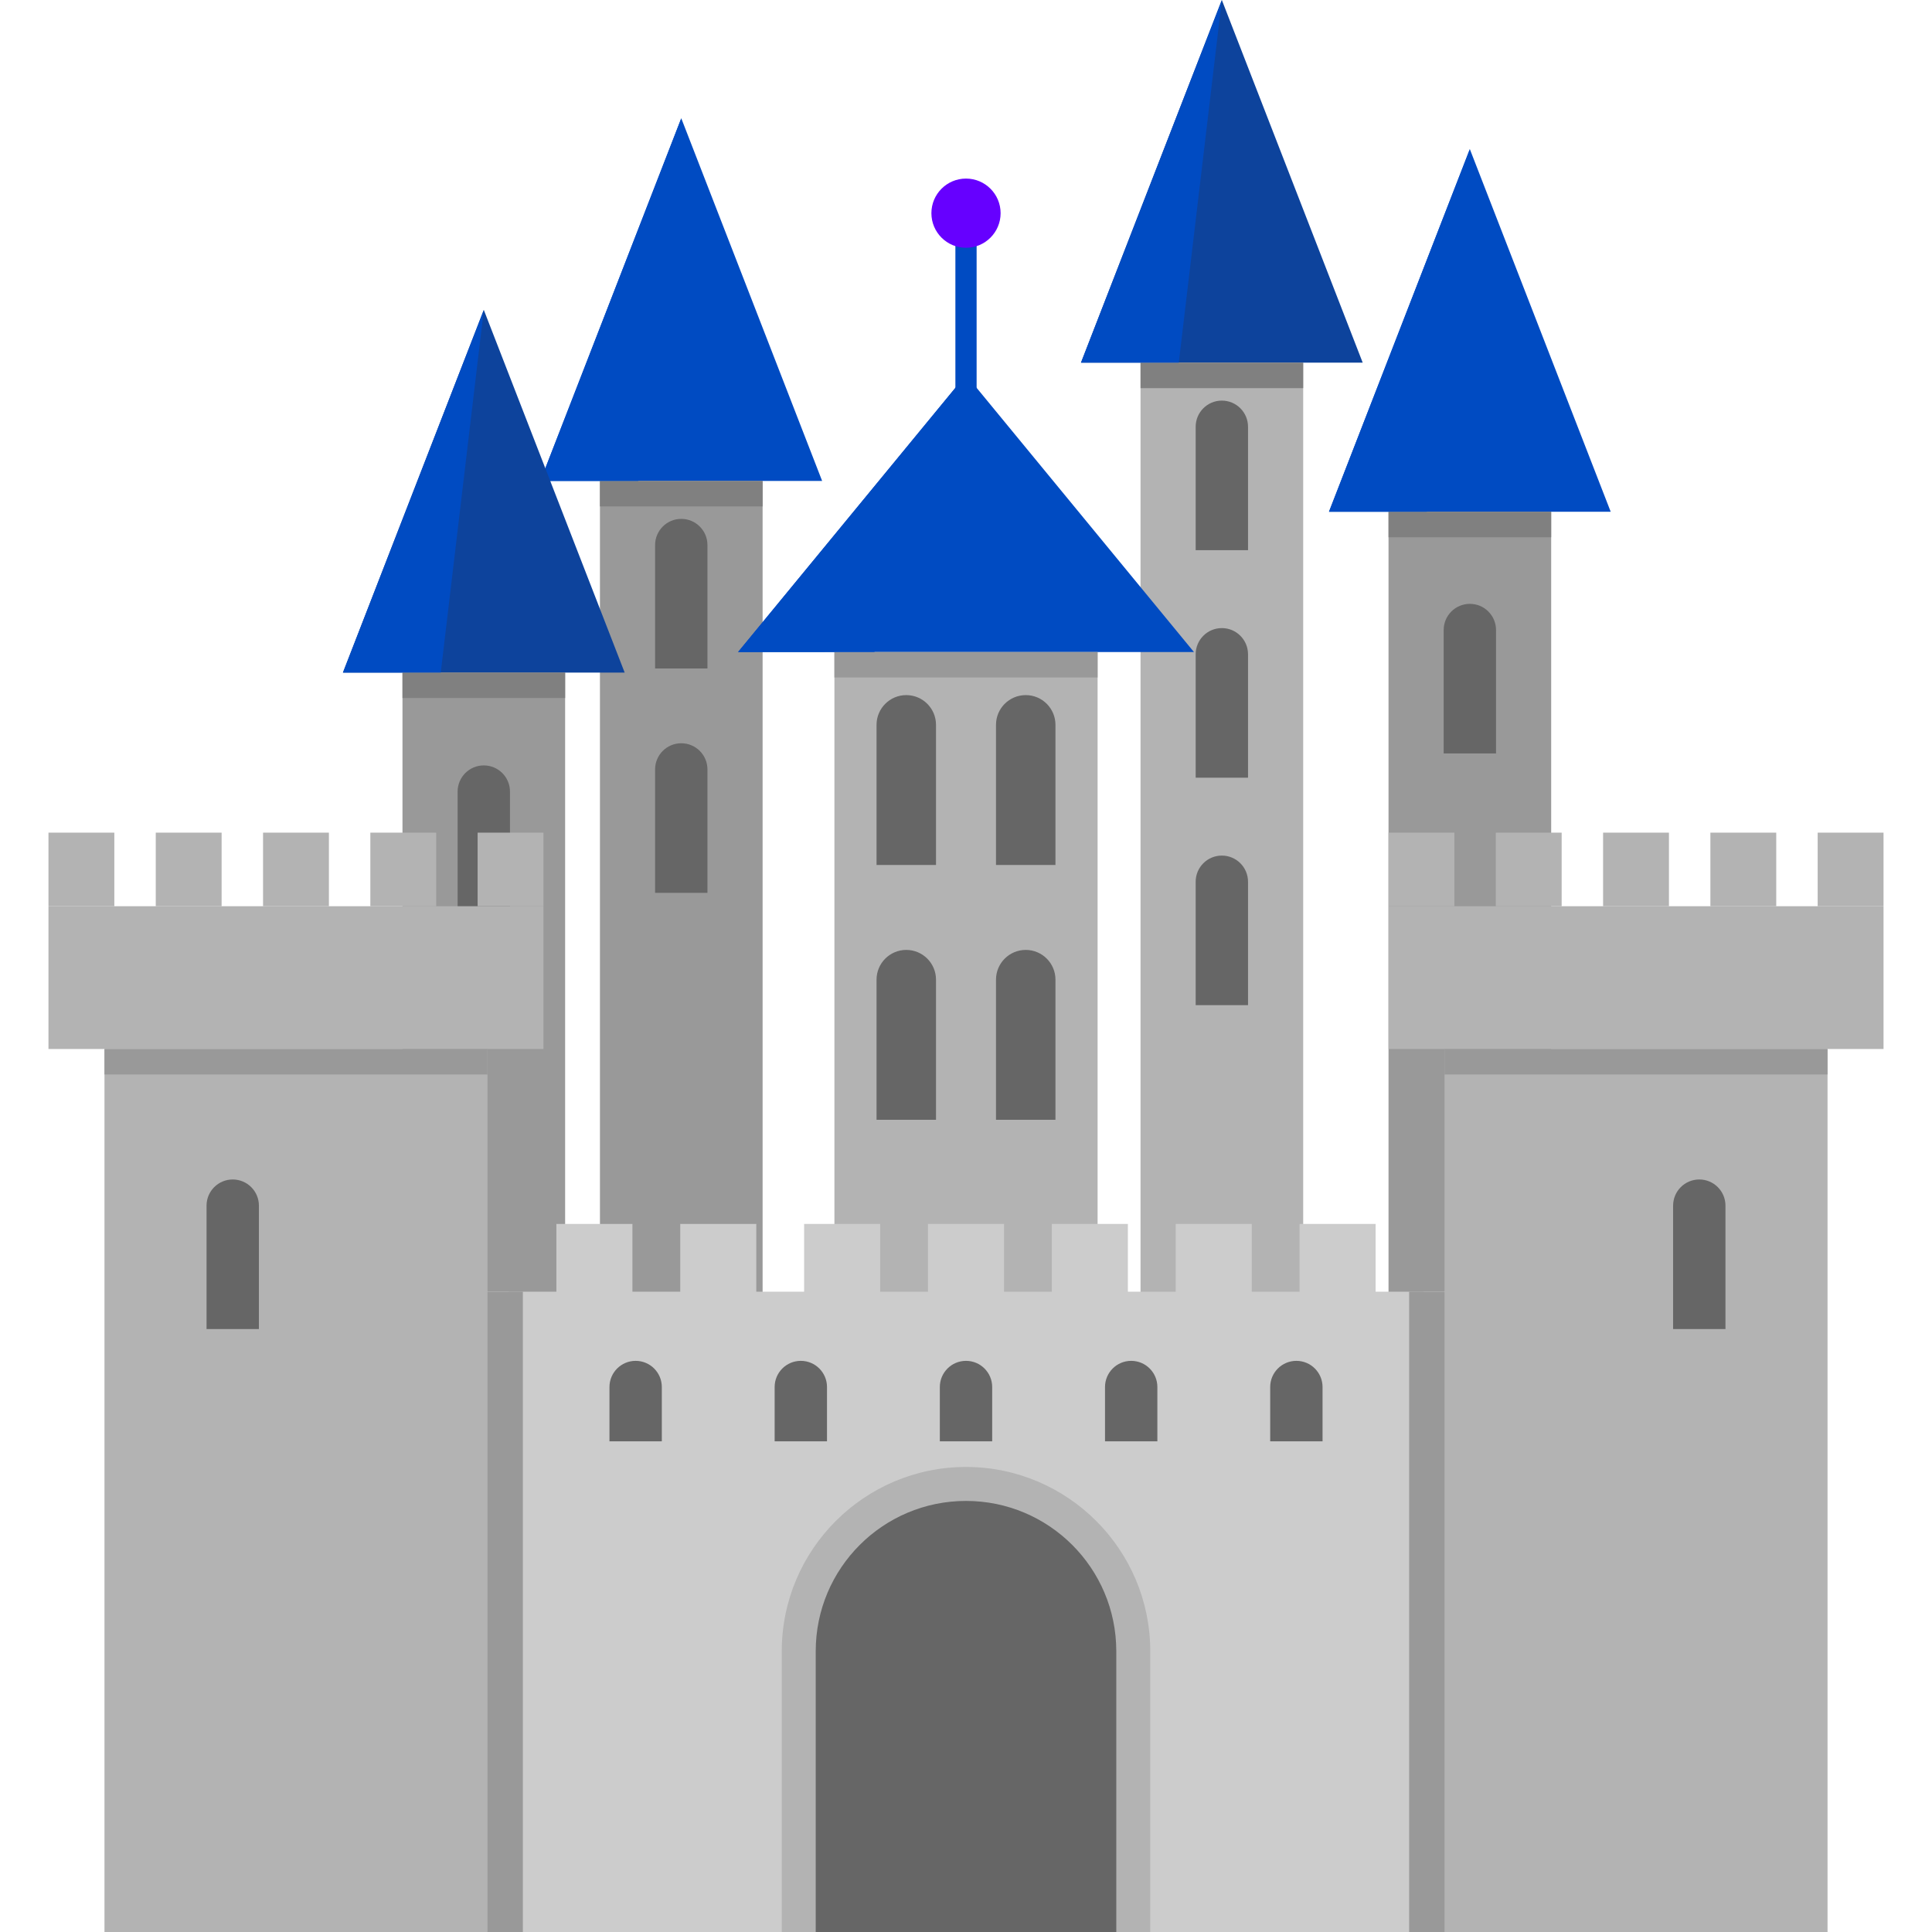 <!DOCTYPE svg PUBLIC "-//W3C//DTD SVG 1.1//EN" "http://www.w3.org/Graphics/SVG/1.1/DTD/svg11.dtd">

<!-- Uploaded to: SVG Repo, www.svgrepo.com, Transformed by: SVG Repo Mixer Tools -->
<svg version="1.1" id="Capa_1" xmlns="http://www.w3.org/2000/svg" xmlns:xlink="http://www.w3.org/1999/xlink" viewBox="0 0 454.929 454.929" xml:space="preserve" width="42px" height="42px" fill="#000000">

<g id="SVGRepo_bgCarrier" stroke-width="0"/>

<g id="SVGRepo_tracerCarrier" stroke-linecap="round" stroke-linejoin="round"/>

<g id="SVGRepo_iconCarrier"> <g> <rect x="141.271" y="113.25" style="fill:#999999;" width="38.3" height="252.26"/> <polygon style="fill:#004bc2;" points="127.248,113.248 160.419,27.85 193.589,113.248 "/> <path style="fill:#666666;" d="M166.583,157.403h-12.328v-29.058c0-3.404,2.76-6.164,6.164-6.164h0c3.404,0,6.164,2.76,6.164,6.164 V157.403z"/> <path style="fill:#666666;" d="M166.583,210.236h-12.328v-29.058c0-3.404,2.76-6.164,6.164-6.164h0c3.404,0,6.164,2.76,6.164,6.164 V210.236z"/> <rect x="141.271" y="113.25" style="fill:#808080;" width="38.3" height="6"/> <polygon style="fill:#004bc2;" points="160.419,27.85 150.282,113.243 127.248,113.248 "/> <g> <rect x="326.956" y="120.511" style="fill:#999999;" width="38.3" height="252.26"/> <polygon style="fill:#004bc2;" points="312.933,120.507 346.103,35.109 379.274,120.507 "/> <path style="fill:#666666;" d="M352.27,177.41h-12.328v-29.058c0-3.404,2.76-6.164,6.164-6.164l0,0 c3.404,0,6.164,2.76,6.164,6.164V177.41z"/> <rect x="326.956" y="120.51" style="fill:#808080;" width="38.3" height="6"/> <polygon style="fill:#004bc2;" points="346.103,35.109 335.966,120.502 312.933,120.507 "/> </g> <rect x="94.771" y="158.368" style="fill:#999999;" width="38.3" height="252.27"/> <polygon style="fill:#0d439c;" points="80.751,158.373 113.921,72.975 147.092,158.373 "/> <rect x="268.561" y="85.398" style="fill:#B3B3B3;" width="38.3" height="252.26"/> <polygon style="fill:#0d439c;" points="254.537,85.398 287.708,0 320.878,85.398 "/> <path style="fill:#666666;" d="M293.872,129.553h-12.328v-29.058c0-3.404,2.76-6.164,6.164-6.164l0,0 c3.404,0,6.164,2.76,6.164,6.164V129.553z"/> <path style="fill:#666666;" d="M293.872,183.12h-12.328v-29.058c0-3.404,2.76-6.164,6.164-6.164l0,0 c3.404,0,6.164,2.76,6.164,6.164V183.12z"/> <path style="fill:#666666;" d="M293.872,236.687h-12.328v-29.058c0-3.404,2.76-6.164,6.164-6.164l0,0 c3.404,0,6.164,2.76,6.164,6.164V236.687z"/> <path style="fill:#666666;" d="M120.085,215.453h-12.328v-29.058c0-3.404,2.76-6.164,6.164-6.164h0c3.404,0,6.164,2.76,6.164,6.164 V215.453z"/> <rect x="196.481" y="153.528" style="fill:#B3B3B3;" width="61.97" height="286.49"/> <polygon style="fill:#004bc2;" points="173.794,153.532 227.465,88.285 281.135,153.532 "/> <g> <path style="fill:#666666;" d="M220.4,203.677h-14v-33c0-3.866,3.134-7,7-7h0c3.866,0,7,3.134,7,7V203.677z"/> <path style="fill:#666666;" d="M220.4,263.677h-14v-33c0-3.866,3.134-7,7-7h0c3.866,0,7,3.134,7,7V263.677z"/> <path style="fill:#666666;" d="M248.529,203.677h-14v-33c0-3.866,3.134-7,7-7h0c3.866,0,7,3.134,7,7V203.677z"/> <path style="fill:#666666;" d="M248.529,263.677h-14v-33c0-3.866,3.134-7,7-7h0c3.866,0,7,3.134,7,7V263.677z"/> </g> <rect x="68.131" y="304.158" style="fill:#CCCCCC;" width="318.67" height="150.77"/> <g> <rect x="72.681" y="304.158" style="fill:#CCCCCC;" width="17.9" height="4.04"/> <rect x="101.841" y="304.158" style="fill:#CCCCCC;" width="17.91" height="4.04"/> <rect x="131.013" y="288.198" style="fill:#CCCCCC;" width="17.904" height="20"/> <rect x="160.179" y="288.198" style="fill:#CCCCCC;" width="17.904" height="20"/> <rect x="189.346" y="288.198" style="fill:#CCCCCC;" width="17.904" height="20"/> <rect x="218.513" y="288.198" style="fill:#CCCCCC;" width="17.904" height="20"/> <rect x="247.679" y="288.198" style="fill:#CCCCCC;" width="17.904" height="20"/> <rect x="276.846" y="288.198" style="fill:#CCCCCC;" width="17.904" height="20"/> <rect x="306.013" y="288.198" style="fill:#CCCCCC;" width="17.904" height="20"/> <rect x="335.181" y="304.158" style="fill:#CCCCCC;" width="17.9" height="4.04"/> <rect x="364.341" y="304.158" style="fill:#CCCCCC;" width="17.91" height="4.04"/> </g> <g> <rect x="68.131" y="304.158" style="fill:#999999;" width="54.99" height="150.77"/> <rect x="331.811" y="304.158" style="fill:#999999;" width="54.99" height="150.77"/> </g> <rect x="24.601" y="247.008" style="fill:#B3B3B3;" width="90.19" height="207.92"/> <g> <rect x="11.414" y="196.065" style="fill:#B3B3B3;" width="15.507" height="17.323"/> <rect x="36.677" y="196.065" style="fill:#B3B3B3;" width="15.507" height="17.323"/> <rect x="61.94" y="196.065" style="fill:#B3B3B3;" width="15.507" height="17.323"/> <rect x="87.203" y="196.065" style="fill:#B3B3B3;" width="15.507" height="17.323"/> <rect x="112.466" y="196.065" style="fill:#B3B3B3;" width="15.507" height="17.323"/> </g> <rect x="11.414" y="213.388" style="fill:#B3B3B3;" width="116.559" height="33.621"/> <rect x="340.141" y="247.008" style="fill:#B3B3B3;" width="90.19" height="207.92"/> <g> <rect x="326.956" y="196.065" style="fill:#B3B3B3;" width="15.507" height="17.323"/> <rect x="352.219" y="196.065" style="fill:#B3B3B3;" width="15.507" height="17.323"/> <rect x="377.482" y="196.065" style="fill:#B3B3B3;" width="15.507" height="17.323"/> <rect x="402.745" y="196.065" style="fill:#B3B3B3;" width="15.507" height="17.323"/> <rect x="428.008" y="196.065" style="fill:#B3B3B3;" width="15.507" height="17.323"/> </g> <rect x="326.956" y="213.388" style="fill:#B3B3B3;" width="116.559" height="33.621"/> <rect x="94.771" y="158.368" style="fill:#808080;" width="38.3" height="6"/> <rect x="268.561" y="85.398" style="fill:#808080;" width="38.3" height="6"/> <rect x="196.481" y="153.528" style="fill:#999999;" width="61.97" height="6"/> <rect x="24.601" y="247.008" style="fill:#999999;" width="90.19" height="6"/> <rect x="340.141" y="247.008" style="fill:#999999;" width="90.19" height="6"/> <polygon style="fill:#004bc2;" points="113.921,72.975 103.784,158.368 80.751,158.373 "/> <polygon style="fill:#004bc2;" points="287.708,0 277.571,85.393 254.537,85.398 "/> <polygon style="fill:#004bc2;" points="227.465,88.285 205.907,153.528 173.794,153.532 "/> <path style="fill:#B3B3B3;" d="M270.851,388.808v66.12h-86.77v-66.12c0-23.92,19.46-43.38,43.38-43.38 C251.391,345.428,270.851,364.888,270.851,388.808z"/> <path style="fill:#666666;" d="M227.465,353.425L227.465,353.425c-19.544,0-35.387,15.844-35.387,35.387v66.117h70.775v-66.117 C262.852,369.268,247.009,353.425,227.465,353.425z"/> <g> <path style="fill:#666666;" d="M60.964,312.953H48.636v-29.058c0-3.404,2.76-6.164,6.164-6.164h0c3.404,0,6.164,2.76,6.164,6.164 V312.953z"/> <path style="fill:#666666;" d="M406.296,312.953h-12.328v-29.058c0-3.404,2.76-6.164,6.164-6.164h0 c3.404,0,6.164,2.76,6.164,6.164V312.953z"/> </g> <g> <path style="fill:#666666;" d="M155.839,339.392h-12.328v-12.788c0-3.404,2.76-6.164,6.164-6.164h0 c3.404,0,6.164,2.76,6.164,6.164V339.392z"/> <path style="fill:#666666;" d="M194.734,339.392h-12.328v-12.788c0-3.404,2.76-6.164,6.164-6.164h0 c3.404,0,6.164,2.76,6.164,6.164V339.392z"/> <path style="fill:#666666;" d="M233.63,339.392h-12.328v-12.788c0-3.404,2.76-6.164,6.164-6.164h0c3.404,0,6.164,2.76,6.164,6.164 V339.392z"/> <path style="fill:#666666;" d="M272.526,339.392h-12.328v-12.788c0-3.404,2.76-6.164,6.164-6.164h0 c3.404,0,6.164,2.76,6.164,6.164V339.392z"/> <path style="fill:#666666;" d="M311.421,339.392h-12.328v-12.788c0-3.404,2.76-6.164,6.164-6.164l0,0 c3.404,0,6.164,2.76,6.164,6.164V339.392z"/> </g> <rect x="224.965" y="50.198" style="fill:#004bc2;" width="5" height="62.531"/> <circle style="fill:#6600ff;" cx="227.465" cy="50.198" r="8.149"/> </g> </g>

</svg>